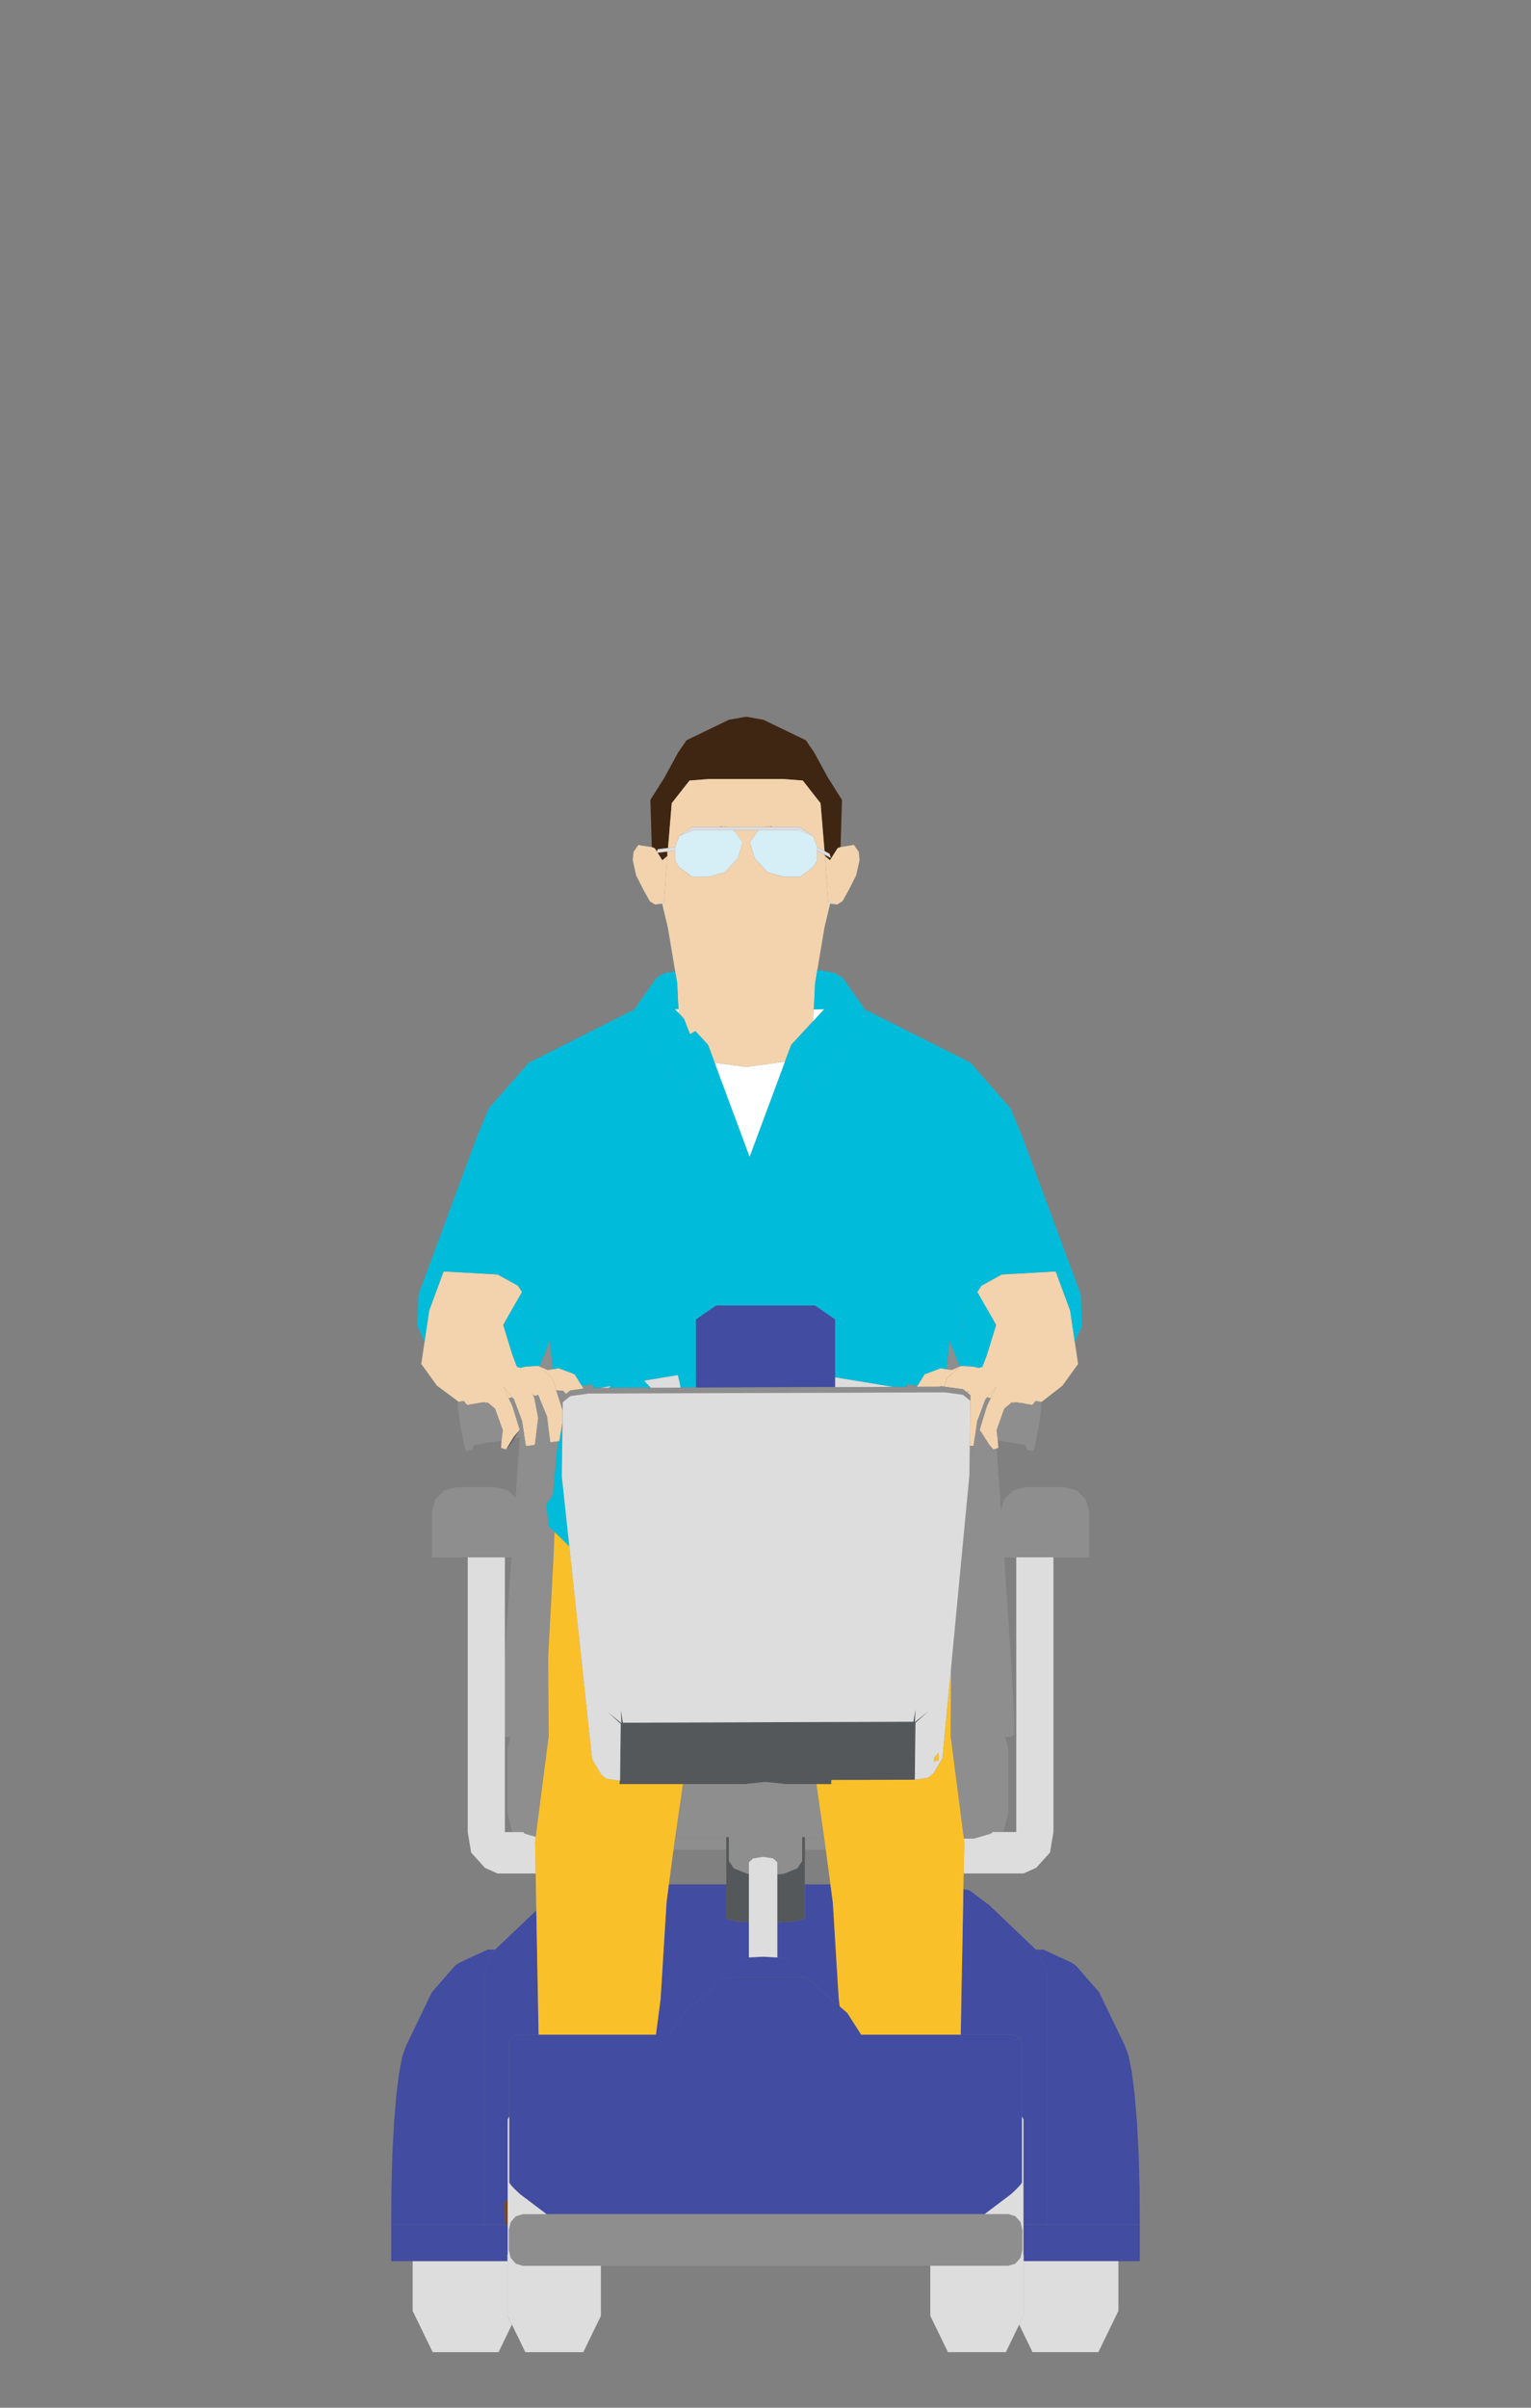 <?xml version="1.0" encoding="UTF-8" standalone="no"?>
<!DOCTYPE svg PUBLIC "-//W3C//DTD SVG 1.1//EN" "http://www.w3.org/Graphics/SVG/1.1/DTD/svg11.dtd">
<svg width="100%" height="100%" viewBox="0 0 140 220" version="1.1" xmlns="http://www.w3.org/2000/svg" xmlns:xlink="http://www.w3.org/1999/xlink" xml:space="preserve" xmlns:serif="http://www.serif.com/" style="fill-rule:evenodd;clip-rule:evenodd;stroke-linejoin:round;stroke-miterlimit:2;">
    <rect x="0" y="0" width="140" height="220" fill="#808080" stroke="none"/>
    <g transform="matrix(1,0,0,1,-2202.27,-1688.22)">
        <g id="people-15">
            <g>
                <g transform="matrix(1,0,0,1,2248.67,1891.54)">
                    <path d="M0,-2.335L-0.271,-2.021L-0.198,-0.065L-0.194,0.024L0.02,-0.017L0.02,-2.359L0,-2.335Z" style="fill:rgb(120,71,34);fill-rule:nonzero;"/>
                </g>
                <g transform="matrix(1,0,0,1,2297.33,1891.15)">
                    <path d="M0,-24.467L0.43,-23.279L0.687,-22.565L0.687,0.323L9.168,0.323L9.151,-2.911L9.066,-6.042L8.915,-8.936L8.703,-11.473L8.446,-13.546L8.146,-15.067L7.822,-15.973L5.45,-20.894L3.356,-23.3L2.958,-23.589L0.345,-24.79L-0.338,-24.79L-0.014,-24.481L0,-24.467Z" style="fill:rgb(66,76,160);fill-rule:nonzero;"/>
                </g>
                <g transform="matrix(1,0,0,1,2273.67,1868.83)">
                    <path d="M0,-1.734L-0.328,-1.752L-0.708,-1.772L-1.629,-1.822L-2.545,-1.772L-2.926,-1.752L-3.254,-1.734L-3.927,-1.521L-3.927,0.088L0.673,0.088L0.673,-1.521L0,-1.734Z" style="fill:rgb(66,76,160);fill-rule:nonzero;"/>
                </g>
                <g transform="matrix(1,0,0,1,2304.82,1894.83)">
                    <path d="M1.678,-3.359L-8.968,-3.359L-8.968,-0.625L-8.946,-0.567L-8.946,0L1.678,0L1.678,-3.359Z" style="fill:rgb(66,76,160);fill-rule:nonzero;"/>
                </g>
                <g transform="matrix(1,0,0,1,2289.1,1876.42)">
                    <path d="M5.615,6.617L-8.083,6.617L-9.355,5.417L-8.083,6.617L5.615,6.617ZM-25.567,6.617L-39.265,6.617L-25.567,6.617L-24.294,5.417L-25.567,6.617ZM6.62,11.229L6.62,-1.44L6.486,-1.862L6.116,-2.171L5.615,-2.284L-8.083,-2.284L-9.355,-4.273L-9.891,-4.736L-10.046,-4.87L-12.993,-7.413L-13.092,-7.497L-20.561,-7.497L-20.656,-7.413L-24.294,-4.273L-25.567,-2.284L-39.265,-2.284L-39.769,-2.171L-40.135,-1.862L-40.27,-1.44L-40.27,11.229L-40.135,11.429L-39.801,11.796L-39.769,11.83L-39.265,12.297L-38.796,12.65L-36.854,14.114L3.204,14.114L5.146,12.65L5.615,12.297L6.116,11.83L6.148,11.796L6.486,11.429L6.62,11.229Z" style="fill:rgb(66,76,160);fill-rule:nonzero;"/>
                </g>
                <g transform="matrix(1,0,0,1,2264.81,1862.39)">
                    <path d="M0,9.757L3.638,6.617L3.733,6.533L4.942,6.533L4.942,4.923L5.615,4.711L5.943,4.693L5.943,1.461L4.924,1.419L3.874,1.166L3.874,-1.989L-1.368,-1.989L-1.583,-0.365L-1.755,2.413L-1.798,3.129L-1.893,4.667L-2.013,6.617L-2.129,8.486L-2.556,11.746L-1.273,11.746L0,9.757Z" style="fill:rgb(66,76,160);fill-rule:nonzero;"/>
                </g>
                <g transform="matrix(1,0,0,1,2290.29,1887.51)">
                    <path d="M0,-22.714L-0.014,-21.998L-0.042,-20.459L-0.081,-18.51L-0.173,-13.381L4.424,-13.381L4.924,-13.268L5.295,-12.959L5.428,-12.536L5.428,-5.908L5.566,-5.622L5.566,3.959L7.73,3.959L7.73,-18.929L7.473,-19.643L7.043,-20.831L7.029,-20.845L6.705,-21.153L2.443,-25.211L0.627,-26.567L0.071,-26.673L0.046,-25.23L0,-22.714Z" style="fill:rgb(66,76,160);fill-rule:nonzero;"/>
                </g>
                <g transform="matrix(1,0,0,1,2241.49,1866.36)">
                    <path d="M-3.448,25.112L5.033,25.112L5.033,3.533L5.037,2.227L5.037,2.224L5.294,1.51L5.721,0.322L5.735,0.308L6.059,0L5.379,0L2.767,1.2L2.365,1.489L0.275,3.895L-2.101,8.816L-2.422,9.722L-2.721,11.244L-2.979,13.316L-3.19,15.853L-3.342,18.748L-3.427,21.878L-3.448,25.112Z" style="fill:rgb(66,76,160);fill-rule:nonzero;"/>
                </g>
                <g transform="matrix(1,0,0,1,2247.21,1887.57)">
                    <path d="M0,-20.887L-0.427,-19.699L-0.684,-18.985L-0.684,-18.982L-0.687,-17.676L-0.687,3.903L1.258,3.903L1.184,1.947L1.456,1.633L1.477,1.608L1.477,-5.678L1.618,-5.964L1.618,-12.592L1.752,-13.015L2.118,-13.324L2.623,-13.437L4.311,-13.437L4.216,-18.566L4.181,-20.515L4.17,-21.144L4.152,-21.932L4.152,-22.059L4.142,-22.519L4.142,-22.672L4.138,-22.724L4.138,-22.786L4.107,-24.425L4.1,-24.79L0.338,-21.21L0.014,-20.901L0,-20.887Z" style="fill:rgb(66,76,160);fill-rule:nonzero;"/>
                </g>
                <g transform="matrix(1,0,0,1,2275.87,1868.39)">
                    <path d="M0,-4.839L-1.054,-4.586L-2.524,-4.525L-2.524,-1.312L-2.196,-1.295L-1.523,-1.082L-1.523,0.528L0.137,0.528L0.236,0.612L3.183,3.155L3.095,2.48L2.979,0.612L2.859,-1.338L2.763,-2.877L2.721,-3.593L2.549,-6.371L2.33,-7.994L0,-7.994L0,-4.839Z" style="fill:rgb(66,76,160);fill-rule:nonzero;"/>
                </g>
                <g transform="matrix(1,0,0,1,2241.49,1891.47)">
                    <path d="M-3.448,3.359L7.177,3.359L7.177,2.792L7.198,2.734L7.198,0.089L7.177,0.091L6.983,0.089L6.979,0L-3.448,0L-3.448,3.359Z" style="fill:rgb(66,76,160);fill-rule:nonzero;"/>
                </g>
                <g transform="matrix(1,0,0,1,2267.75,1807.51)">
                    <path d="M0,7.49L9.042,7.459L9.866,7.457L10.892,7.453L10.892,1.266L9.042,-0.006L0,-0.006L-1.847,1.266L-1.847,7.496L-0.934,7.493L0,7.49Z" style="fill:rgb(66,76,160);fill-rule:nonzero;"/>
                </g>
                <g transform="matrix(1,0,0,1,2279.13,1765.42)">
                    <path d="M0,0.203L0.663,0.103L1.226,0L0,0.203Z" style="fill:rgb(214,238,246);fill-rule:nonzero;"/>
                </g>
                <g transform="matrix(1,0,0,1,2277.98,1770.77)">
                    <path d="M0,-0.021L0.047,-0.013L0.198,0.011L0.832,0.108L0.021,-0.129L0,-0.021Z" style="fill:rgb(214,238,246);fill-rule:nonzero;"/>
                </g>
                <g transform="matrix(1,0,0,1,2276.75,1767.45)">
                    <path d="M0,-2.49L-0.127,-2.827L-1.445,-3.378L-5.132,-3.378L-5.196,-3.287L-5.351,-3.068L-5.915,-2.269L-5.788,-1.84L-5.622,-1.282L-5.488,-0.826L-5.323,-0.646L-4.815,-0.095L-4.29,0.48L-4.022,0.552L-3.363,0.73L-2.778,0.888L-1.322,0.888L-1.125,0.741L-0.356,0.172L-0.127,0.002L0.247,-0.585L0.247,-1.827L0,-2.49Z" style="fill:rgb(214,238,246);fill-rule:nonzero;"/>
                </g>
                <g transform="matrix(1,0,0,1,2265.69,1768.34)">
                    <path d="M0,-4.266L-1.308,-3.724L-1.322,-3.715L-1.466,-3.329L-1.695,-2.714L-1.695,-1.472L-1.322,-0.886L-1.078,-0.707L-0.317,-0.144L-0.12,0L1.34,0L1.928,-0.159L2.587,-0.337L2.852,-0.408L3.381,-0.983L3.888,-1.535L4.054,-1.714L4.188,-2.172L4.354,-2.728L4.48,-3.156L4.336,-3.36L3.92,-3.954L3.765,-4.173L3.698,-4.266L0,-4.266Z" style="fill:rgb(214,238,246);fill-rule:nonzero;"/>
                </g>
                <g transform="matrix(1,0,0,1,2262.18,1770.64)">
                    <path d="M0,0.237L0.634,0.139L0.786,0.115L0.832,0.108L0.81,0L0,0.237Z" style="fill:rgb(214,238,246);fill-rule:nonzero;"/>
                </g>
                <g transform="matrix(1,0,0,1,2262.14,1754.81)">
                    <path d="M0,10.911L0.198,11.22L0.261,11.07L0.268,11.027L0.271,11.01L0.825,10.942L1.146,10.902L1.22,10.893L1.558,6.801L3.183,4.731L4.956,4.592L11.77,4.592L13.543,4.731L15.168,6.801L15.531,11.175L15.577,11.199L15.732,11.284L15.94,11.394L15.996,11.425L16.099,11.775L16.109,11.803L15.662,11.565L15.566,11.622L16.028,12.013L16.726,10.911L16.987,10.812L16.994,10.811L17.125,6.499L15.824,4.438L14.6,2.194L13.822,1.05L9.94,-0.824L8.365,-1.102L6.786,-0.824L2.905,1.05L2.125,2.194L0.902,4.438L-0.398,6.499L-0.268,10.811L-0.261,10.812L0,10.911Z" style="fill:rgb(63,38,19);fill-rule:nonzero;"/>
                </g>
                <g transform="matrix(1,0,0,1,2263.11,1766.8)">
                    <path d="M0,-0.75L-0.363,-0.706L-0.709,-0.664L-0.275,0.022L0.187,-0.37L0.18,-0.772L0,-0.75Z" style="fill:rgb(63,38,19);fill-rule:nonzero;"/>
                </g>
                <g transform="matrix(1,0,0,1,2292.77,1815.22)">
                    <path d="M0,0.392L-0.247,0.69L0.091,0.746L0.147,0.633L0.616,-0.354L0,0.392Z" style="fill:rgb(242,211,173);fill-rule:nonzero;"/>
                </g>
                <g transform="matrix(1,0,0,1,2286.11,1813.02)">
                    <path d="M0,1.917L0.427,1.916L1.167,1.913L1.491,1.912L2.108,1.91L2.161,1.85L2.503,1.897L2.742,1.144L3.215,0.721L4.022,0L3.951,0.031L3.179,0.38L2.689,0.305L2.284,0.243L2.267,0.241L2.26,0.24L2.161,0.225L0.705,0.775L0.106,1.746L0.046,1.84L0,1.917Z" style="fill:rgb(242,211,173);fill-rule:nonzero;"/>
                </g>
                <g transform="matrix(1,0,0,1,2298.81,1820.66)">
                    <path d="M0,-16.262L-0.321,-16.244L-1.206,-16.195L-1.889,-16.156L-4.304,-16.021L-4.931,-15.986L-5.58,-15.627L-5.844,-15.482L-6.796,-14.956L-7.173,-14.381L-5.682,-11.786L-5.45,-11.382L-4.642,-14.006L-5.45,-11.382L-5.489,-11.262L-5.823,-10.177L-6.147,-9.125L-6.299,-8.633L-6.708,-7.549L-6.514,-7.607L-6.267,-7.68L-5.936,-7.778L-6.267,-7.68L-6.514,-7.607L-6.708,-7.549L-7.022,-7.456L-6.225,-7.281L-3.26,-7.131L-6.225,-7.281L-5.418,-6.958L-5.379,-6.905L-4.734,-6.06L-5.379,-6.905L-5.418,-6.958L-6.225,-7.281L-7.022,-7.456L-7.543,-7.571L-8.1,-7.604L-8.241,-7.612L-8.671,-7.637L-9.479,-6.916L-9.951,-6.493L-10.191,-5.74L-10.194,-5.729L-10.138,-5.729L-9.983,-5.708L-9.221,-5.605L-9.052,-5.582L-8.485,-5.506L-8.442,-5.472L-8.347,-5.71L-8.442,-5.472L-8.326,-5.376L-8.104,-5.197L-8.047,-5.347L-7.297,-6.684L-8.047,-5.347L-8.016,-5.124L-7.808,-4.957L-7.804,-4.441L-7.811,-3.786L-7.825,-2.724L-7.85,-0.685L-7.857,-0.337L-7.716,-0.316L-7.512,-0.346L-7.388,-1.163L-7.364,-1.33L-7.272,-1.945L-7.177,-2.587L-7.082,-2.833L-6.743,-3.74L-6.482,-4.444L-6.433,-4.571L-6.289,-4.746L-6.042,-5.043L-5.425,-5.789L-5.894,-4.803L-5.95,-4.689L-6.095,-4.381L-6.299,-3.958L-6.384,-3.68L-6.662,-2.764L-6.93,-1.889L-6.962,-1.785L-6.581,-1.201L-6.454,-1.008L-6.056,-0.399L-6.024,-0.364L-5.848,-0.159L-5.707,0L-5.598,-0.031L-5.4,-0.089L-5.252,-0.133L-5.298,-0.817L-5.309,-0.955L-5.312,-0.991L-5.386,-1.633L-5.404,-1.769L-5.534,-1.398L-5.404,-1.769L-5.136,-2.511L-4.812,-3.42L-4.699,-3.73L-4.276,-4.08L-4.068,-4.252L-3.966,-4.335L-3.948,-4.241L-3.701,-4.304L-3.684,-4.314L-3.412,-4.27L-2.866,-4.204L-2.88,-4.182L-2.661,-4.145L-2.418,-4.105L-2.136,-4.059L-1.847,-4.426L-1.449,-4.361L-1.364,-4.346L-1.304,-4.336L0.61,-5.823L2.044,-7.809L1.745,-9.819L1.322,-12.686L0,-16.262Z" style="fill:rgb(242,211,173);fill-rule:nonzero;"/>
                </g>
                <g transform="matrix(1,0,0,1,2253.74,1813.33)">
                    <path d="M0,1.952L-0.067,1.877L-0.374,1.538L-0.067,1.877L0,1.952L0.159,2.124L0.282,2.263L0.462,2.119L0.684,1.941L0.822,1.921L1.639,1.806L1.893,1.77L1.745,1.529L1.685,1.435L1.086,0.464L-0.37,-0.086L-0.469,-0.071L-0.476,-0.07L-0.493,-0.068L-0.902,-0.006L-1.04,0.015L-1.389,0.069L-2.164,-0.28L-2.231,-0.311L-1.427,0.41L-0.952,0.833L-0.712,1.586L-0.638,1.812L-0.606,1.919L-0.342,1.959L0,1.952Z" style="fill:rgb(242,211,173);fill-rule:nonzero;"/>
                </g>
                <g transform="matrix(1,0,0,1,2248.73,1814.98)">
                    <path d="M0,0.874L0.053,0.987L0.394,0.931L0.148,0.633L-0.469,-0.113L0,0.874Z" style="fill:rgb(242,211,173);fill-rule:nonzero;"/>
                </g>
                <g transform="matrix(1,0,0,1,2249.8,1806.18)">
                    <path d="M0,12.692L-0.032,12.588L-0.3,11.713L-0.582,10.796L-0.666,10.519L-0.867,10.096L-1.015,9.787L-1.068,9.674L-1.537,8.688L-0.92,9.434L-0.673,9.731L-0.529,9.905L-0.483,10.032L-0.219,10.737L0.12,11.643L0.211,11.89L0.31,12.532L0.402,13.146L0.427,13.314L0.434,13.354L0.55,14.13L0.557,14.131L0.754,14.161L1.382,14.064L1.498,13.137L1.519,12.961L1.6,12.318L1.688,11.614L1.646,11.391L1.47,10.457L1.357,9.853L1.311,9.736L1.195,9.422L1.188,9.405L1.163,9.335L1.085,9.13L0.335,7.793L1.085,9.13L1.163,9.335L1.198,9.401L1.205,9.42L1.262,9.522L1.332,9.579L1.435,9.59L1.551,9.547L1.678,9.488L1.667,9.46L1.382,8.766L1.667,9.46L1.678,9.488L1.752,9.663L2.037,10.363L2.407,11.265L2.492,11.473L2.577,12.157L2.654,12.774L2.675,12.942L2.785,13.832L3.62,13.723L3.736,13.01L3.779,12.759L3.807,12.583L3.902,12.007L3.909,11.553L3.913,11.244L3.916,10.885L3.662,10.094L3.437,9.384L3.334,9.069L3.303,8.962L3.229,8.737L2.989,7.984L2.513,7.561L1.709,6.839L1.28,6.865L1.135,6.873L0.582,6.905L0.06,7.02L-0.737,7.195L-1.544,7.519L-1.586,7.572L-2.228,8.417L-1.586,7.572L-1.544,7.519L-0.737,7.195L-3.705,7.345L-0.737,7.195L0.06,7.02L-0.254,6.928L-0.448,6.87L-0.698,6.796L-1.026,6.699L-0.698,6.796L-0.448,6.87L-0.254,6.928L-0.666,5.843L-0.818,5.352L-1.142,4.299L-1.474,3.214L-1.512,3.094L-2.32,0.47L-1.512,3.094L-1.28,2.691L0.211,0.095L-0.166,-0.48L-1.118,-1.005L-1.382,-1.151L-2.034,-1.51L-2.662,-1.545L-5.073,-1.68L-5.756,-1.718L-6.641,-1.767L-6.966,-1.785L-8.284,1.791L-8.71,4.658L-9.007,6.667L-7.572,8.654L-5.816,9.951L-5.601,10.13L-5.513,10.116L-5.118,10.05L-4.829,10.418L-4.544,10.372L-4.304,10.331L-4.082,10.295L-4.1,10.272L-4.057,10.291L-3.55,10.207L-3.278,10.162L-3.264,10.173L-3.014,10.235L-2.996,10.141L-2.898,10.225L-2.686,10.397L-2.263,10.747L-2.154,11.056L-1.826,11.965L-1.562,12.708L-1.428,13.079L-1.562,12.708L-1.576,12.843L-1.65,13.485L-1.653,13.522L-1.664,13.659L-1.71,14.344L-1.255,14.477L-0.543,13.319L0,12.692Z" style="fill:rgb(242,211,173);fill-rule:nonzero;"/>
                </g>
                <g transform="matrix(1,0,0,1,2263.06,1766.58)">
                    <path d="M0,3.138L0.24,-0.146L-0.222,0.246L-0.656,-0.439L-0.698,-0.434L-0.722,-0.547L-0.92,-0.856L-1.181,-0.955L-1.188,-0.956L-1.847,-1.056L-2.125,-1.101L-2.415,-1.159L-2.859,-0.505L-2.929,0.25L-2.619,1.629L-1.939,2.972L-1.364,3.995L-0.874,4.297L-0.063,4.061L0,3.138Z" style="fill:rgb(242,211,173);fill-rule:nonzero;"/>
                </g>
                <g transform="matrix(1,0,0,1,2278.86,1770.57)">
                    <path d="M0,-4.851L-0.698,-3.749L-1.16,-4.14L-0.92,-0.857L-0.857,0.066L-0.046,0.303L0.444,0L1.019,-1.023L1.699,-2.366L2.009,-3.745L1.942,-4.5L1.495,-5.154L1.206,-5.096L0.931,-5.051L0.268,-4.951L0.261,-4.95L0,-4.851Z" style="fill:rgb(242,211,173);fill-rule:nonzero;"/>
                </g>
                <g transform="matrix(1,0,0,1,2272.12,1763.69)">
                    <path d="M0,0.1L0.642,0.1L0.621,0L0,0.1Z" style="fill:rgb(242,211,173);fill-rule:nonzero;"/>
                </g>
                <g transform="matrix(1,0,0,1,2278.03,1779.04)">
                    <path d="M0,-8.284L-0.046,-8.291L-0.025,-8.399L-0.088,-9.322L-0.328,-12.605L-0.433,-12.769L-1.036,-13.091L-1.036,-12.169L-1.41,-11.582L-1.639,-11.412L-2.407,-10.844L-2.605,-10.696L-4.061,-10.696L-4.646,-10.854L-5.305,-11.032L-5.573,-11.104L-6.098,-11.68L-6.606,-12.23L-6.771,-12.41L-6.905,-12.867L-7.071,-13.424L-7.198,-13.853L-7.053,-14.057L-6.634,-14.653L-6.479,-14.871L-6.496,-14.962L-8.562,-14.962L-8.58,-14.869L-8.425,-14.65L-8.009,-14.056L-7.864,-13.853L-7.991,-13.424L-8.157,-12.868L-8.291,-12.41L-8.456,-12.231L-8.964,-11.68L-9.493,-11.104L-9.757,-11.033L-10.416,-10.855L-11.005,-10.696L-12.464,-10.696L-12.662,-10.84L-13.423,-11.404L-13.666,-11.582L-14.04,-12.169L-14.04,-13.094L-14.449,-13.043L-14.699,-13.013L-14.741,-13.008L-14.734,-12.605L-14.974,-9.322L-15.037,-8.399L-15.016,-8.291L-15.062,-8.284L-15.214,-8.26L-14.685,-6.042L-14.026,-2.099L-14.012,-2.026L-13.832,-0.955L-13.769,0.5L-13.754,0.749L-13.712,1.403L-13.687,1.758L-13.201,2.286L-13.127,2.498L-12.665,3.679L-12.172,3.396L-11.015,4.644L-10.839,5.114L-10.406,6.283L-7.529,6.678L-7.212,6.634L-3.983,6.191L-3.694,5.42L-3.581,5.114L-3.405,4.644L-2.376,3.534L-1.787,2.896L-1.42,2.5L-1.35,1.415L-1.29,0.5L-1.287,0.421L-1.227,-0.955L-1.036,-2.09L-1.015,-2.213L-0.374,-6.042L0.152,-8.26L0,-8.284Z" style="fill:rgb(242,211,173);fill-rule:nonzero;"/>
                </g>
                <g transform="matrix(1,0,0,1,2263.99,1759.76)">
                    <path d="M0,5.865L0.229,5.25L0.374,4.864L0.388,4.855L1.16,4.315L1.575,4.025L4.106,4.025L4.272,3.926L4.893,4.025L8.128,4.025L8.749,3.926L8.911,4.025L11.435,4.025L11.904,4.355L12.63,4.864L12.757,5.201L13.003,5.865L13.289,6.016L13.677,6.224L13.314,1.85L11.689,-0.22L9.916,-0.359L3.102,-0.359L1.329,-0.22L-0.296,1.85L-0.635,5.942L-0.183,5.887L0,5.865Z" style="fill:rgb(242,211,173);fill-rule:nonzero;"/>
                </g>
                <g transform="matrix(1,0,0,1,2268.24,1763.69)">
                    <path d="M0,0.1L0.646,0.1L0.024,0L0,0.1Z" style="fill:rgb(242,211,173);fill-rule:nonzero;"/>
                </g>
                <g transform="matrix(1,0,0,1,2295.9,1816.39)">
                    <path d="M0,0.084L0.038,0.066L-0.509,0L0,0.084Z" style="fill:rgb(142,142,142);fill-rule:nonzero;"/>
                </g>
                <g transform="matrix(1,0,0,1,2297.36,1820.72)">
                    <path d="M0,-4.428L-0.398,-4.494L-0.687,-4.126L-0.969,-4.172L-1.213,-4.213L-1.431,-4.249L-1.456,-4.253L-1.963,-4.337L-2.235,-4.382L-2.252,-4.371L-2.499,-4.309L-2.619,-4.319L-2.827,-4.147L-3.25,-3.797L-3.363,-3.488L-3.687,-2.579L-3.955,-1.836L-3.938,-1.701L-3.864,-1.058L-3.86,-1.022L-3.849,-0.885L-1.311,-0.464L-1.16,-0.024L-0.617,0.066L-0.518,-0.127L-0.342,-0.867L-0.141,-1.957L0.039,-3.102L0.141,-3.998L0.145,-4.404L0.085,-4.414L0,-4.428Z" style="fill:rgb(142,142,142);fill-rule:nonzero;"/>
                </g>
                <g transform="matrix(1,0,0,1,2289.37,1890.53)">
                    <path d="M-39.29,4.719L5.097,4.719L5.742,4.525L6.215,3.994L6.387,3.268L6.387,1.451L6.215,0.726L5.858,0.328L5.742,0.194L5.097,0L-39.29,0L-39.935,0.194L-40.051,0.328L-40.407,0.726L-40.58,1.451L-40.58,3.268L-40.407,3.994L-39.935,4.525L-39.29,4.719Z" style="fill:rgb(142,142,142);fill-rule:nonzero;"/>
                </g>
                <g transform="matrix(1,0,0,1,2293.1,1845.75)">
                    <path d="M0,-25.092L-0.141,-25.251L-0.317,-25.457L-0.349,-25.491L-0.747,-26.101L-1.681,-26.255L-1.805,-25.439L-2.009,-25.408L-2.15,-25.43L-2.182,-22.733L-3.102,-13.115L-3.363,-10.369L-3.469,-9.248L-3.828,-5.485L-3.863,-5.107L-3.867,-4.563L-3.881,-2.715L-3.885,-2.304L-3.892,-1.115L-1.787,-1.115L-0.37,-0.696L-0.204,-0.647L-0.099,-0.532L0.557,0.18L0.955,0.608L1.093,1.163L1.318,1.163L1.724,1.148L1.914,0.947L1.914,0.009L1.893,-0.888L1.809,-2.631L1.678,-4.893L1.382,-9.551L1.132,-13.353L0.998,-15.229L0.67,-15.229L0.67,-19.402L0.702,-19.519L0.307,-25.182L0.109,-25.124L0,-25.092Z" style="fill:rgb(142,142,142);fill-rule:nonzero;"/>
                </g>
                <g transform="matrix(1,0,0,1,2294.36,1825.28)">
                    <path d="M-0.409,4.066L7.332,4.066L-0.409,4.066ZM-0.585,1.07L-0.585,5.243L7.505,5.243L7.505,1.07L7.205,-0.053L6.384,-0.874L5.259,-1.174L5.252,-1.175L5.231,-1.176L5.207,-1.177L1.713,-1.177L1.685,-1.176L1.667,-1.175L1.66,-1.174L0.536,-0.874L-0.285,-0.053L-0.553,0.953L-0.585,1.07Z" style="fill:rgb(142,142,142);fill-rule:nonzero;"/>
                </g>
                <g transform="matrix(1,0,0,1,2289.2,1855.23)">
                    <path d="M0,-9.593L0,-9.414L-0.007,-8.381L0.039,-8.037L0.261,-6.299L0.769,-2.391L0.969,-0.828L0.98,-0.751L1.117,0.313L1.139,0.479L1.142,0.504L1.748,0.382L2.115,0.285L2.464,0.191L3.271,-0.023L3.698,-0.298L3.271,-0.023L2.464,0.191L2.115,0.285L1.748,0.382L1.142,0.504L1.181,0.807L1.206,1L2.115,1L3.448,0.613L3.698,0.536L3.828,0.393L4.748,0.393L4.857,0.277L5.281,-1.427L5.281,-7.165L4.995,-8.316L4.857,-8.87L4.459,-9.299L3.803,-10.011L3.698,-10.125L3.532,-10.174L2.115,-10.593L0.01,-10.593L0.004,-10.085L0,-9.593Z" style="fill:rgb(142,142,142);fill-rule:nonzero;"/>
                </g>
                <g transform="matrix(1,0,0,1,2292.23,1816.1)">
                    <path d="M0,3.352L-0.381,2.768L-0.349,2.664L-0.081,1.789L0.197,0.873L0.282,0.595L0.486,0.172L0.631,-0.136L0.292,-0.193L0.148,-0.019L0.099,0.108L-0.162,0.813L-0.501,1.72L-0.596,1.966L-0.691,2.608L-0.782,3.223L-0.807,3.39L0.127,3.545L0,3.352Z" style="fill:rgb(142,142,142);fill-rule:nonzero;"/>
                </g>
                <g transform="matrix(1,0,0,1,2252.35,1810.75)">
                    <path d="M0,2.65L0.349,2.596L0.486,2.575L0.187,0L0.078,0.278L-0.666,2.173L-0.776,2.301L0,2.65Z" style="fill:rgb(142,142,142);fill-rule:nonzero;"/>
                </g>
                <g transform="matrix(1,0,0,1,2290.07,1811.1)">
                    <path d="M0,1.952L-0.106,1.824L-0.959,-0.349L-1.262,2.226L-0.772,2.301L0,1.952Z" style="fill:rgb(142,142,142);fill-rule:nonzero;"/>
                </g>
                <g transform="matrix(1,0,0,1,2255.55,1814.96)">
                    <path d="M0,-0.109L-0.067,-0.098L0.081,0.143L0.533,0.08L0.867,0.079L0.988,0.079L0.945,-0.094L0.864,-0.252L0,-0.109Z" style="fill:rgb(142,142,142);fill-rule:nonzero;"/>
                </g>
                <g transform="matrix(1,0,0,1,2285.23,1814.71)">
                    <path d="M0,0.233L0.889,0.23L0.935,0.154L0.864,0.143L0,0L0,0.233Z" style="fill:rgb(142,142,142);fill-rule:nonzero;"/>
                </g>
                <g transform="matrix(1,0,0,1,2253.23,1816.75)">
                    <path d="M0,-1.187L0.226,-0.477L0.479,0.314L0.489,-0.52L0.497,-0.926L0.786,-1.158L0.662,-1.296L0.503,-1.468L0.162,-1.462L-0.103,-1.501L0,-1.187Z" style="fill:rgb(142,142,142);fill-rule:nonzero;"/>
                </g>
                <g transform="matrix(1,0,0,1,2253.6,1818.19)">
                    <path d="M0,0.576L0.088,0.561L0.095,0L0,0.576Z" style="fill:rgb(142,142,142);fill-rule:nonzero;"/>
                </g>
                <g transform="matrix(1,0,0,1,2253.69,1819.15)">
                    <path d="M0,-0.229L-0.018,1.112L-0.05,3.476L-0.046,3.993L0.042,-2.808L0.733,-3.362L2.393,-3.595L34.978,-3.705L36.632,-3.483L37.312,-2.934L37.308,-3.45L37.1,-3.617L37.03,-3.676L37.012,-3.69L36.79,-3.869L36.674,-3.964L36.632,-3.999L36.064,-4.075L35.895,-4.098L35.134,-4.2L34.978,-4.222L34.922,-4.221L34.531,-4.22L33.914,-4.218L33.59,-4.217L32.849,-4.214L32.423,-4.213L31.534,-4.21L31.436,-4.21L31.228,-4.209L31.009,-4.208L30.597,-4.207L30.23,-4.206L28.736,-4.201L25.373,-4.189L24.953,-4.188L23.927,-4.184L23.103,-4.182L14.061,-4.151L13.127,-4.148L12.214,-4.145L11.847,-4.143L10.808,-4.14L10.649,-4.14L8.541,-4.133L8.086,-4.131L4.23,-4.118L3.483,-4.115L3.26,-4.115L3.063,-4.114L2.845,-4.113L2.725,-4.113L2.39,-4.112L1.939,-4.048L1.685,-4.012L0.867,-3.897L0.73,-3.878L0.508,-3.7L0.328,-3.556L0.039,-3.325L0.032,-2.919L0.021,-2.085L0.018,-1.726L0.014,-1.416L0.007,-0.962L0,-0.401L0,-0.229Z" style="fill:rgb(142,142,142);fill-rule:nonzero;"/>
                </g>
                <g transform="matrix(1,0,0,1,2248.15,1817.36)">
                    <path d="M0,2.31L0.074,1.668L0.088,1.532L-0.176,0.79L-0.504,-0.119L-0.613,-0.429L-1.036,-0.779L-1.248,-0.951L-1.364,-0.94L-1.615,-1.003L-1.628,-1.013L-1.9,-0.969L-2.407,-0.885L-2.432,-0.88L-2.654,-0.844L-2.894,-0.804L-3.179,-0.757L-3.469,-1.125L-3.863,-1.06L-3.951,-1.045L-4.011,-1.036L-4.008,-0.63L-3.902,0.266L-3.726,1.412L-3.521,2.501L-3.349,3.241L-3.25,3.435L-2.707,3.345L-2.556,2.904L-0.014,2.484L-0.003,2.346L0,2.31Z" style="fill:rgb(142,142,142);fill-rule:nonzero;"/>
                </g>
                <g transform="matrix(1,0,0,1,2275.87,1856.08)">
                    <path d="M0,1.143L1.907,1.143L1.805,0.359L1.752,0L0,0L0,1.143Z" style="fill:rgb(142,142,142);fill-rule:nonzero;"/>
                </g>
                <g transform="matrix(1,0,0,1,2269.37,1851.59)">
                    <path d="M0,7.344L0.363,7.491L1.23,7.838L1.382,7.854L1.382,6.788L1.763,6.433L2.679,6.287L3.599,6.433L3.98,6.788L3.98,7.903L4.586,7.838L5.45,7.491L5.816,7.344L6.267,6.67L6.267,0.625L5.816,-0.049L5.051,-0.357L4.653,-0.357L4.586,-0.383L2.908,-0.559L1.23,-0.383L1.163,-0.357L0.765,-0.357L0,-0.049L-0.451,0.625L-0.451,6.67L0,7.344Z" style="fill:rgb(142,142,142);fill-rule:nonzero;"/>
                </g>
                <g transform="matrix(1,0,0,1,2268.68,1857.23)">
                    <path d="M0,-1.143L-4.66,-1.143L-4.713,-0.784L-4.819,0L0,0L0,-1.143Z" style="fill:rgb(142,142,142);fill-rule:nonzero;"/>
                </g>
                <g transform="matrix(1,0,0,1,2275.18,1855.78)">
                    <path d="M0,-4.232L0.451,-3.558L0.451,0.307L2.439,0.307L2.397,0.013L2.235,-1.113L1.991,-2.771L1.738,-4.539L-0.765,-4.539L0,-4.232Z" style="fill:rgb(142,142,142);fill-rule:nonzero;"/>
                </g>
                <g transform="matrix(1,0,0,1,2268.92,1851.24)">
                    <path d="M0,4.847L0,0.982L0.451,0.308L1.216,0L-4.195,0L-4.452,1.768L-4.692,3.426L-4.854,4.553L-4.896,4.847L0,4.847Z" style="fill:rgb(142,142,142);fill-rule:nonzero;"/>
                </g>
                <g transform="matrix(1,0,0,1,2244.66,1825.28)">
                    <path d="M5.027,4.066L-2.711,4.066L5.027,4.066ZM-2.887,5.243L5.206,5.243L5.206,1.07L5.192,1.014L4.938,0.069L4.903,-0.053L4.755,-0.202L4.082,-0.874L2.961,-1.174L2.954,-1.175L2.933,-1.176L2.905,-1.177L-0.585,-1.177L-0.613,-1.176L-0.635,-1.175L-0.642,-1.174L-1.763,-0.874L-2.584,-0.053L-2.887,1.07L-2.887,5.243Z" style="fill:rgb(142,142,142);fill-rule:nonzero;"/>
                </g>
                <g transform="matrix(1,0,0,1,2249.6,1840.69)">
                    <path d="M0,-15.343L0.254,-14.397L0.268,-14.342L0.268,-10.169L-0.564,-10.169L-0.695,-8.293L-0.948,-4.491L-1.163,-1.084L-1.163,6.213L-0.881,6.224L-0.656,6.223L-0.518,5.669L-0.123,5.24L0.536,4.528L0.642,4.414L0.807,4.365L2.224,3.945L2.834,3.945L2.831,3.665L2.823,2.69L2.816,1.699L2.809,0.411L2.799,-1.012L2.834,-1.687L2.971,-4.254L3.06,-5.882L3.176,-8.081L3.285,-10.082L3.38,-12.485L2.859,-12.997L2.619,-14.979L3.222,-15.855L3.68,-20.724L2.982,-20.677L2.873,-21.567L1.696,-21.372L1.579,-20.445L0.952,-20.348L0.754,-20.377L0.747,-20.378L0.631,-21.154L0.624,-21.195L0.405,-21.159L0.201,-21.125L-0.183,-15.614L-0.035,-15.465L0,-15.343Z" style="fill:rgb(142,142,142);fill-rule:nonzero;"/>
                </g>
                <g transform="matrix(1,0,0,1,2250.22,1816.06)">
                    <path d="M0,3.429L-0.025,3.262L-0.116,2.647L-0.215,2.005L-0.307,1.759L-0.645,0.852L-0.91,0.147L-0.955,0.02L-1.1,-0.154L-1.442,-0.097L-1.294,0.211L-1.093,0.634L-1.008,0.911L-0.726,1.828L-0.458,2.703L-0.427,2.807L-0.807,3.391L-0.934,3.583L-0.423,3.499L-0.219,3.465L0,3.429Z" style="fill:rgb(142,142,142);fill-rule:nonzero;"/>
                </g>
                <g transform="matrix(1,0,0,1,2250.41,1855.64)">
                    <path d="M0,-10.587L-0.166,-10.538L-0.271,-10.424L-0.93,-9.712L-1.325,-9.283L-1.463,-8.729L-1.748,-7.578L-1.748,-1.84L-1.325,-0.136L-1.216,-0.02L-0.296,-0.02L-0.166,0.123L0.853,0.419L0.878,0.238L0.902,0.035L0.941,-0.255L0.257,-0.436L-0.166,-0.711L0.257,-0.436L0.941,-0.255L0.945,-0.299L1.001,-0.735L1.075,-1.315L1.287,-2.933L1.787,-6.816L2.013,-8.556L2.044,-8.794L2.034,-9.966L2.034,-10.282L2.031,-10.721L2.027,-11.006L1.417,-11.006L0,-10.587Z" style="fill:rgb(142,142,142);fill-rule:nonzero;"/>
                </g>
                <g transform="matrix(0.998,-0.067,-0.067,-0.998,2252.59,1820.04)">
                    <path d="M-0.003,0.028L0.697,0.028L0.732,0.028L0.837,0.081L-0.003,0.028Z" style="fill:rgb(142,142,142);fill-rule:nonzero;"/>
                </g>
                <g transform="matrix(1,0,0,1,2252.37,1816.58)">
                    <path d="M0,1.756L-0.085,1.072L-0.169,0.864L-0.539,-0.037L-0.825,-0.738L-0.899,-0.913L-1.026,-0.853L-1.142,-0.81L-1.244,-0.821L-1.315,-0.878L-1.371,-0.98L-1.382,-0.978L-1.266,-0.665L-1.22,-0.547L-1.107,0.057L-0.931,0.99L-0.888,1.213L-0.977,1.917L-1.058,2.561L-1.079,2.736L0.099,2.541L0.077,2.373L0,1.756Z" style="fill:rgb(142,142,142);fill-rule:nonzero;"/>
                </g>
                <g transform="matrix(1,0,0,1,2276.8,1779.2)">
                    <path d="M0,-1.112L-0.06,0.263L-0.063,0.343L-0.123,1.258L0.828,1.24L0.839,1.226L1.051,0.854L1.741,-0.352L2.492,-1.666L1.734,-2.089L0.211,-2.37L0.19,-2.247L0,-1.112Z" style="fill:rgb(0,188,218);fill-rule:nonzero;"/>
                </g>
                <g transform="matrix(1,0,0,1,2251.68,1806.55)">
                    <path d="M0,6.371L-0.099,5.453L-0.152,4.968L-0.419,2.479L-0.525,1.468L-1.114,0.574L-1.674,-0.277L-3.166,2.319L-3.359,2.842L-3.028,3.928L-2.704,4.98L-2.552,5.471L-2.14,6.556L-1.826,6.648L-1.304,6.533L-0.751,6.501L-0.606,6.493L-0.176,6.468L-0.109,6.499L0,6.371Z" style="fill:rgb(0,188,218);fill-rule:nonzero;"/>
                </g>
                <g transform="matrix(1,0,0,1,2261.78,1813.28)">
                    <path d="M0,1.734L-0.402,1.307L-0.606,1.088L-1.639,-0.013L-3.662,1.594L-3.856,1.747L0,1.734Z" style="fill:rgb(0,188,218);fill-rule:nonzero;"/>
                </g>
                <g transform="matrix(1,0,0,1,2299.05,1810.84)">
                    <path d="M0,-6.456L-0.24,-6.443L1.082,-2.867L1.505,0L2.168,-1.49L2.048,-4.346L0.493,-5.948L0,-6.456Z" style="fill:rgb(0,188,218);fill-rule:nonzero;"/>
                </g>
                <g transform="matrix(1,0,0,1,2277.86,1785.57)">
                    <path d="M0,-5.52L-0.211,-5.148L-0.222,-5.134L-1.244,-4.031L-1.611,-3.636L-2.2,-2.997L-3.229,-1.887L-3.405,-1.417L-2.224,1.008L-1.488,2.52L0.909,-0.641L0.913,-0.644L2.633,-2.909L2.753,-3.067L3.345,-5.047L3.349,-5.059L3.366,-5.116L3.384,-5.169L3.409,-5.258L1.442,-8.04L0.691,-6.726L0,-5.52Z" style="fill:rgb(0,188,218);fill-rule:nonzero;"/>
                </g>
                <g transform="matrix(1,0,0,1,2290.14,1806.46)">
                    <path d="M0,6.563L0.43,6.588L0.571,6.597L1.128,6.629L1.65,6.744L1.963,6.651L2.372,5.567L2.524,5.075L2.848,4.023L3.183,2.938L2.989,2.414L1.498,-0.181L0.937,0.67L0.349,1.564L0.24,2.574L-0.028,5.063L-0.078,5.549L-0.176,6.466L-0.071,6.594L0,6.563Z" style="fill:rgb(0,188,218);fill-rule:nonzero;"/>
                </g>
                <g transform="matrix(1,0,0,1,2242.59,1791.05)">
                    <path d="M0,13.326L0.24,13.339L0.564,13.357L1.449,13.407L2.133,13.445L4.544,13.58L5.171,13.615L5.823,13.974L6.088,14.12L7.04,14.645L7.417,15.22L7.977,16.071L8.566,16.965L8.672,17.976L8.939,20.465L8.992,20.95L9.091,21.868L9.835,19.973L9.944,19.694L10.145,19.176L10.79,17.537L11.305,16.221L10.79,17.537L10.145,19.176L9.944,19.694L10.244,22.27L10.653,22.208L10.67,22.205L10.677,22.204L10.776,22.189L12.232,22.74L12.831,23.71L12.958,23.793L13.822,23.65L13.903,23.809L13.945,23.981L14.164,23.98L14.361,23.98L14.583,23.979L14.738,23.953L15.524,23.823L17.548,22.216L18.58,23.318L19.518,23.162L21.362,22.857L21.633,22.813L21.693,22.933L21.802,23.393L21.908,23.954L22.948,23.951L23.314,23.949L23.314,17.72L25.161,16.447L34.203,16.447L36.054,17.72L36.054,23.016L36.942,23.162L41.331,23.889L41.697,23.887L42.11,23.886L42.328,23.885L42.536,23.884L42.554,23.809L42.635,23.65L43.499,23.793L43.629,23.71L44.228,22.74L45.684,22.189L45.783,22.204L45.79,22.205L45.807,22.208L46.213,22.27L46.516,19.694L46.312,19.176L45.67,17.537L45.152,16.221L45.67,17.537L46.312,19.176L46.516,19.694L47.369,21.868L47.468,20.95L47.517,20.465L47.785,17.976L47.894,16.965L48.483,16.071L49.043,15.22L49.42,14.645L50.372,14.12L50.636,13.974L51.285,13.615L51.913,13.58L54.327,13.445L55.011,13.407L55.896,13.357L56.217,13.339L56.456,13.326L56.95,13.834L58.504,15.436L53.136,0.972L52.078,-1.559L48.419,-5.73L38.648,-10.655L38.63,-10.602L38.613,-10.545L41.57,-8.61L38.609,-10.532L38.017,-8.552L37.897,-8.394L36.177,-6.13L36.173,-6.126L33.777,-2.965L33.04,-4.477L31.859,-6.902L31.746,-6.597L31.457,-5.826L28.228,2.857L25.035,-5.734L24.601,-6.902L23.417,-4.477L22.68,-2.965L20.286,-6.126L20.279,-6.13L18.563,-8.394L18.443,-8.552L17.847,-10.532L14.886,-8.61L17.844,-10.545L17.826,-10.602L17.812,-10.655L8.041,-5.73L4.378,-1.559L3.324,0.972L-2.048,15.436L-0.493,13.834L0,13.326Z" style="fill:rgb(0,188,218);fill-rule:nonzero;"/>
                </g>
                <g transform="matrix(1,0,0,1,2242.83,1810.82)">
                    <path d="M0,-6.43L-0.24,-6.443L-0.733,-5.935L-2.288,-4.333L-2.404,-1.477L-1.745,0.013L-1.318,-2.854L0,-6.43Z" style="fill:rgb(0,188,218);fill-rule:nonzero;"/>
                </g>
                <g transform="matrix(1,0,0,1,2260.43,1785.11)">
                    <path d="M0,-4.599L0.004,-4.586L0.599,-2.606L0.719,-2.448L2.436,-0.184L2.443,-0.18L4.836,2.981L5.573,1.469L6.758,-0.957L6.581,-1.427L5.425,-2.675L4.932,-2.392L4.47,-3.573L4.396,-3.785L3.909,-4.313L3.574,-4.674L3.56,-4.688L3.349,-5.06L2.661,-6.266L1.911,-7.58L-0.06,-4.798L-0.032,-4.709L-0.018,-4.656L0,-4.599Z" style="fill:rgb(0,188,218);fill-rule:nonzero;"/>
                </g>
                <g transform="matrix(1,0,0,1,2263.78,1777.4)">
                    <path d="M0,2.645L0.211,3.017L0.226,3.031L0.536,3.037L0.493,2.383L0.479,2.134L0.416,0.679L0.236,-0.392L-0.684,-0.298L-1.438,0.125L-0.687,1.439L0,2.645Z" style="fill:rgb(0,188,218);fill-rule:nonzero;"/>
                </g>
                <g transform="matrix(1,-0.003,-0.003,-1,2288.22,1814.93)">
                    <rect x="-0" y="0.001" width="0.396" height="0.012" style="fill:rgb(0,188,218);"/>
                </g>
                <g transform="matrix(1,0,0,1,2253.78,1824.12)">
                    <path d="M0,0.218L-0.01,0.126L-0.13,-0.975L-0.134,-1.492L-0.102,-3.856L-0.084,-5.197L-0.201,-5.178L-0.243,-4.927L-0.359,-4.214L-0.462,-4.154L-0.497,-4.152L-0.955,0.717L-1.558,1.593L-1.318,3.575L-0.797,4.087L-0.331,4.542L-0.092,4.779L0.557,5.415L0.539,5.262L0,0.218Z" style="fill:rgb(0,188,218);fill-rule:nonzero;"/>
                </g>
                <g transform="matrix(1,0,0,1,2270.6,1860.5)">
                    <path d="M0,-1.068L-0.867,-1.415L-1.23,-1.562L-1.681,-2.236L-1.681,-4.415L-1.917,-4.415L-1.917,3.052L-0.867,3.305L0.152,3.347L0.152,-1.052L0,-1.068Z" style="fill:rgb(85,88,90);fill-rule:nonzero;"/>
                </g>
                <g transform="matrix(1,0,0,1,2275.18,1861.01)">
                    <path d="M0,-2.073L-0.367,-1.926L-1.23,-1.579L-1.837,-1.514L-1.837,2.854L-0.367,2.793L0.687,2.54L0.687,-4.927L0.451,-4.927L0.451,-2.747L0,-2.073Z" style="fill:rgb(85,88,90);fill-rule:nonzero;"/>
                </g>
                <g transform="matrix(1,0,0,1,2249.8,1820.66)">
                    <path d="M0,-1.785L-0.543,-1.158L-1.255,0L-0.906,-0.399L-0.508,-1.009L-0.381,-1.201L0,-1.785Z" style="fill:rgb(85,88,90);fill-rule:nonzero;"/>
                </g>
                <g transform="matrix(1,0,0,1,2270.53,1844.38)">
                    <path d="M0,6.853L0.067,6.827L1.745,6.651L3.423,6.827L3.49,6.853L7.751,6.853L7.751,6.296L7.751,6.479L9.627,6.473L10.536,6.47L12.781,6.462L14.928,6.455L15.394,6.454L15.457,1.26L16.673,0.166L15.401,1.186L15.464,0L15.263,1.155L-11.298,1.245L-11.491,0.091L-11.439,1.276L-12.708,0.265L-11.499,1.351L-11.562,6.545L5.319,6.487L-11.562,6.545L-11.601,6.539L-11.601,6.853L0,6.853Z" style="fill:rgb(85,88,90);fill-rule:nonzero;"/>
                </g>
                <g transform="matrix(1,0,0,1,2290.43,1857.28)">
                    <path d="M0,0.217L0.018,-0.748L-0.021,-1.051L-0.046,-1.244L-0.085,-1.547L-0.088,-1.572L-0.109,-1.738L-0.247,-2.801L-0.257,-2.879L-0.458,-4.442L-0.966,-8.35L-1.188,-10.088L-1.234,-10.432L-1.227,-11.464L-1.227,-11.644L-1.223,-12.136L-1.216,-12.644L-1.209,-13.834L-1.206,-14.245L-1.191,-16.092L-1.188,-16.636L-1.304,-15.408L-1.304,-15.403L-1.308,-15.389L-1.801,-10.219L-1.974,-8.404L-2.672,-7.223L-2.792,-7.018L-3.282,-6.631L-4.501,-6.44L-4.967,-6.438L-7.114,-6.431L-9.359,-6.423L-10.268,-6.42L-12.144,-6.414L-12.144,-6.04L-13.504,-6.04L-13.25,-4.272L-13.007,-2.614L-12.845,-1.487L-12.803,-1.193L-12.75,-0.835L-12.648,-0.05L-12.225,3.118L-12.006,4.742L-12.394,-1.551L-12.006,4.742L-11.833,7.52L-11.791,8.236L-11.696,9.775L-11.576,11.724L-11.46,13.593L-11.372,14.268L-11.217,14.402L-10.681,14.864L-9.408,16.853L-0.307,16.853L-0.215,11.724L-0.176,9.775L-0.148,8.236L-0.134,7.52L-0.088,5.004L-0.063,3.561L-0.063,3.531L-0.035,2.125L-0.025,1.611L0,0.217Z" style="fill:rgb(250,192,41);fill-rule:nonzero;"/>
                </g>
                <g transform="matrix(1,0,0,1,2251.35,1837.55)">
                    <path d="M0,27.229L0,27.291L0.004,27.343L0.004,27.496L0.014,27.956L0.014,28.083L0.032,28.871L0.042,29.499L0.078,31.449L0.173,36.578L10.899,36.578L11.326,33.318L11.442,31.449L11.562,29.499L11.657,27.961L11.7,27.245L11.872,24.467L12.26,18.174L11.872,24.467L12.087,22.843L12.51,19.675L12.616,18.89L12.669,18.531L12.711,18.237L12.873,17.11L13.113,15.453L13.37,13.685L7.579,13.685L7.579,13.37L6.987,13.283L6.38,13.193L5.897,12.809L5.066,11.429L4.935,10.205L4.752,8.521L4.357,4.818L4.343,4.695L4.216,3.519L4.142,2.809L4.114,2.546L3.768,-0.676L3.656,-1.707L3.589,-2.359L3.155,-6.407L3.071,-7.167L2.982,-8.022L2.334,-8.657L2.094,-8.894L1.629,-9.349L1.533,-6.947L1.424,-4.946L1.308,-2.747L1.22,-1.119L1.082,1.448L1.047,2.123L1.058,3.546L1.065,4.834L1.072,5.825L1.079,6.8L1.082,7.081L1.086,7.366L1.089,7.805L1.089,8.121L1.1,9.293L1.068,9.531L0.843,11.271L0.342,15.154L0.131,16.772L0.057,17.352L0,17.788L-0.003,17.832L-0.042,18.122L-0.067,18.325L-0.092,18.506L-0.151,18.977L-0.134,19.942L-0.109,21.336L-0.098,21.85L-0.039,25.225L-0.031,25.589L0,27.229Z" style="fill:rgb(250,192,41);fill-rule:nonzero;"/>
                </g>
                <g transform="matrix(-0.05,0.999,0.999,0.05,2287.86,1848.58)">
                    <path d="M0.253,-0.144L0.612,-0.144L0.484,0.276L-0.222,0.24L0.253,-0.144Z" style="fill:rgb(250,192,41);fill-rule:nonzero;"/>
                </g>
                <g transform="matrix(1,0,0,1,2295.86,1884.92)">
                    <path d="M0,14.903L0,-3.031L-0.137,-3.317L-0.137,2.723L-0.271,2.924L-0.61,3.29L-0.642,3.324L-1.142,3.791L-1.611,4.144L-3.553,5.608L-1.389,5.608L-0.744,5.803L-0.627,5.936L-0.271,6.334L-0.099,7.059L-0.099,8.877L-0.271,9.602L-0.744,10.133L-1.389,10.327L-8.52,10.327L-8.52,14.903L-6.909,18.22L-1.611,18.22L-0.388,15.703L-0.292,15.505L0,14.903Z" style="fill:rgb(221,221,221);fill-rule:nonzero;"/>
                </g>
                <g transform="matrix(1,0,0,1,2303.05,1903.14)">
                    <path d="M1.491,-8.311L-7.198,-8.311L-7.198,-3.317L-7.49,-2.715L-7.586,-2.517L-6.363,0L-0.342,0L1.491,-3.769L1.491,-8.311Z" style="fill:rgb(221,221,221);fill-rule:nonzero;"/>
                </g>
                <g transform="matrix(1,0,0,1,0,1075)">
                    <rect x="2295.86" y="819.26" width="0.02" height="0.567" style="fill:rgb(221,221,221);"/>
                </g>
                <g transform="matrix(1,0,0,1,0,1075)">
                    <rect x="2248.67" y="819.26" width="0.02" height="0.567" style="fill:rgb(221,221,221);"/>
                </g>
                <g transform="matrix(1,0,0,1,2255.18,1889.5)">
                    <path d="M2.038,5.753L-5.094,5.753L-5.739,5.559L-6.211,5.028L-6.384,4.302L-6.384,2.485L-6.211,1.76L-5.855,1.362L-5.739,1.228L-5.094,1.034L-2.929,1.034L-4.871,-0.43L-5.34,-0.783L-5.844,-1.25L-5.876,-1.284L-6.211,-1.651L-6.345,-1.851L-6.345,-7.892L-6.486,-7.606L-6.486,10.329L-6.193,10.93L-6.095,11.129L-4.871,13.645L0.427,13.645L2.038,10.329L2.038,5.753Z" style="fill:rgb(221,221,221);fill-rule:nonzero;"/>
                </g>
                <g transform="matrix(1,0,0,1,2248.69,1898.15)">
                    <path d="M0,1.677L0,-3.317L-8.686,-3.317L-8.686,1.225L-6.853,4.994L-0.832,4.994L0.391,2.477L0.292,2.279L0,1.677Z" style="fill:rgb(221,221,221);fill-rule:nonzero;"/>
                </g>
                <g transform="matrix(1,0,0,1,2276.99,1766.29)">
                    <path d="M0,-0.347L0.604,-0.025L0.701,0.027L0.713,0.033L0.751,0.054L0.804,0.082L1.251,0.32L1.241,0.292L1.139,-0.058L1.083,-0.088L0.875,-0.199L0.719,-0.284L0.673,-0.308L0.285,-0.516L0,-0.667L0,-0.347Z" style="fill:rgb(221,221,221);fill-rule:nonzero;"/>
                </g>
                <g transform="matrix(1,0,0,1,2275.32,1764.63)">
                    <path d="M0.101,-0.839L-9.757,-0.839L-10.173,-0.549L-10.946,-0.01L-9.638,-0.551L-0.021,-0.551L1.296,0L0.571,-0.509L0.101,-0.839Z" style="fill:rgb(221,221,221);fill-rule:nonzero;"/>
                </g>
                <g transform="matrix(1,0,0,1,2263.81,1766.12)">
                    <path d="M0,-0.472L-0.451,-0.417L-0.526,-0.409L-0.847,-0.369L-1.4,-0.301L-1.404,-0.283L-1.41,-0.241L-1.473,-0.09L-1.449,0.023L-1.407,0.016L-1.061,-0.026L-0.699,-0.07L-0.519,-0.092L-0.477,-0.097L-0.226,-0.128L0.183,-0.178L0.183,-0.495L0,-0.472Z" style="fill:rgb(221,221,221);fill-rule:nonzero;"/>
                </g>
                <g transform="matrix(1,0,0,1,2287.7,1817.55)">
                    <path d="M0,31.27L0.409,30.814L0.409,31.522L-0.018,31.629L0,31.27ZM-28.669,28.184L-29.878,27.099L-28.609,28.109L-28.662,26.924L-28.468,28.078L-1.907,27.989L-1.706,26.833L-1.77,28.019L-0.497,26.999L-1.713,28.093L-1.777,33.287L-0.557,33.096L-0.067,32.709L0.053,32.504L0.751,31.323L0.924,29.508L1.417,24.338L1.421,24.324L1.421,24.319L1.537,23.09L1.572,22.713L1.932,18.949L2.037,17.828L2.298,15.083L3.218,5.464L3.25,2.768L3.257,2.42L3.282,0.381L3.296,-0.682L3.303,-1.336L2.623,-1.885L0.969,-2.108L-31.616,-1.998L-33.276,-1.764L-33.967,-1.211L-34.055,5.59L-33.935,6.691L-33.925,6.783L-33.385,11.827L-33.367,11.98L-33.279,12.835L-33.195,13.595L-32.761,17.643L-32.694,18.295L-32.582,19.326L-32.236,22.547L-32.208,22.81L-32.134,23.521L-32.007,24.697L-31.993,24.82L-31.598,28.523L-31.415,30.207L-31.284,31.431L-30.452,32.811L-29.969,33.195L-29.363,33.285L-28.771,33.372L-28.732,33.378L-28.669,28.184Z" style="fill:rgb(221,221,221);fill-rule:nonzero;"/>
                </g>
                <g transform="matrix(1,0,0,1,2272.05,1857.95)">
                    <path d="M0,9.057L0.92,9.107L1.301,9.127L1.301,0.431L0.92,0.077L0,-0.07L-0.916,0.077L-1.297,0.431L-1.297,9.127L-0.916,9.107L0,9.057Z" style="fill:rgb(221,221,221);fill-rule:nonzero;"/>
                </g>
                <g transform="matrix(1,0,0,1,2295.2,1859.4)">
                    <path d="M0,-28.884L0,-3.783L-2.171,-3.783L-2.302,-3.641L-2.552,-3.564L-3.885,-3.177L-4.794,-3.177L-4.755,-2.874L-4.773,-1.909L-4.797,-0.514L-4.808,0L0.666,0L1.823,-0.514L3.084,-1.909L3.402,-3.783L3.402,-28.884L0,-28.884Z" style="fill:rgb(221,221,221);fill-rule:nonzero;"/>
                </g>
                <g transform="matrix(1,0,0,1,2251.22,1832.43)">
                    <path d="M0,25.067L-0.018,24.102L0.042,23.631L-0.976,23.335L-1.107,23.192L-2.781,23.192L-2.781,-1.908L-6.179,-1.908L-6.179,23.192L-5.865,25.067L-4.604,26.461L-3.447,26.975L0.035,26.975L0.025,26.461L0,25.067Z" style="fill:rgb(221,221,221);fill-rule:nonzero;"/>
                </g>
                <g transform="matrix(1,0,0,1,2261.78,1813.87)">
                    <path d="M0,1.151L0.455,1.149L2.563,1.142L2.721,1.142L2.615,0.581L2.506,0.12L2.446,0L2.175,0.045L0.331,0.35L-0.606,0.505L-0.402,0.724L0,1.151Z" style="fill:rgb(221,221,221);fill-rule:nonzero;"/>
                </g>
                <g transform="matrix(1,0,0,1,2278.64,1814.71)">
                    <path d="M0,-0.639L0,0.252L0.42,0.251L3.782,0.239L5.278,0.234L0.889,-0.492L0,-0.639Z" style="fill:rgb(221,221,221);fill-rule:nonzero;"/>
                </g>
                <g transform="matrix(-0.987,0.159,0.159,0.987,2257.95,1814.85)">
                    <path d="M0.635,0.055L0.792,0.055L0.055,0.172L-0.161,0.051L0.635,0.055Z" style="fill:rgb(221,221,221);fill-rule:nonzero;"/>
                </g>
                <g transform="matrix(1,0,0,1,2264.34,1780.43)">
                    <path d="M0,0.361L-0.024,0.006L-0.335,0L0,0.361Z" style="fill:white;fill-rule:nonzero;"/>
                </g>
                <g transform="matrix(1,0,0,1,2276.68,1781.52)">
                    <path d="M0,-1.065L-0.071,0.019L0.952,-1.084L0,-1.065Z" style="fill:white;fill-rule:nonzero;"/>
                </g>
                <g transform="matrix(1,0,0,1,2270.5,1793.43)">
                    <path d="M0,-7.709L-2.876,-8.104L0.317,0.487L3.546,-8.196L0.317,-7.753L0,-7.709Z" style="fill:white;fill-rule:nonzero;"/>
                </g>
            </g>
        </g>
    </g>
</svg>
